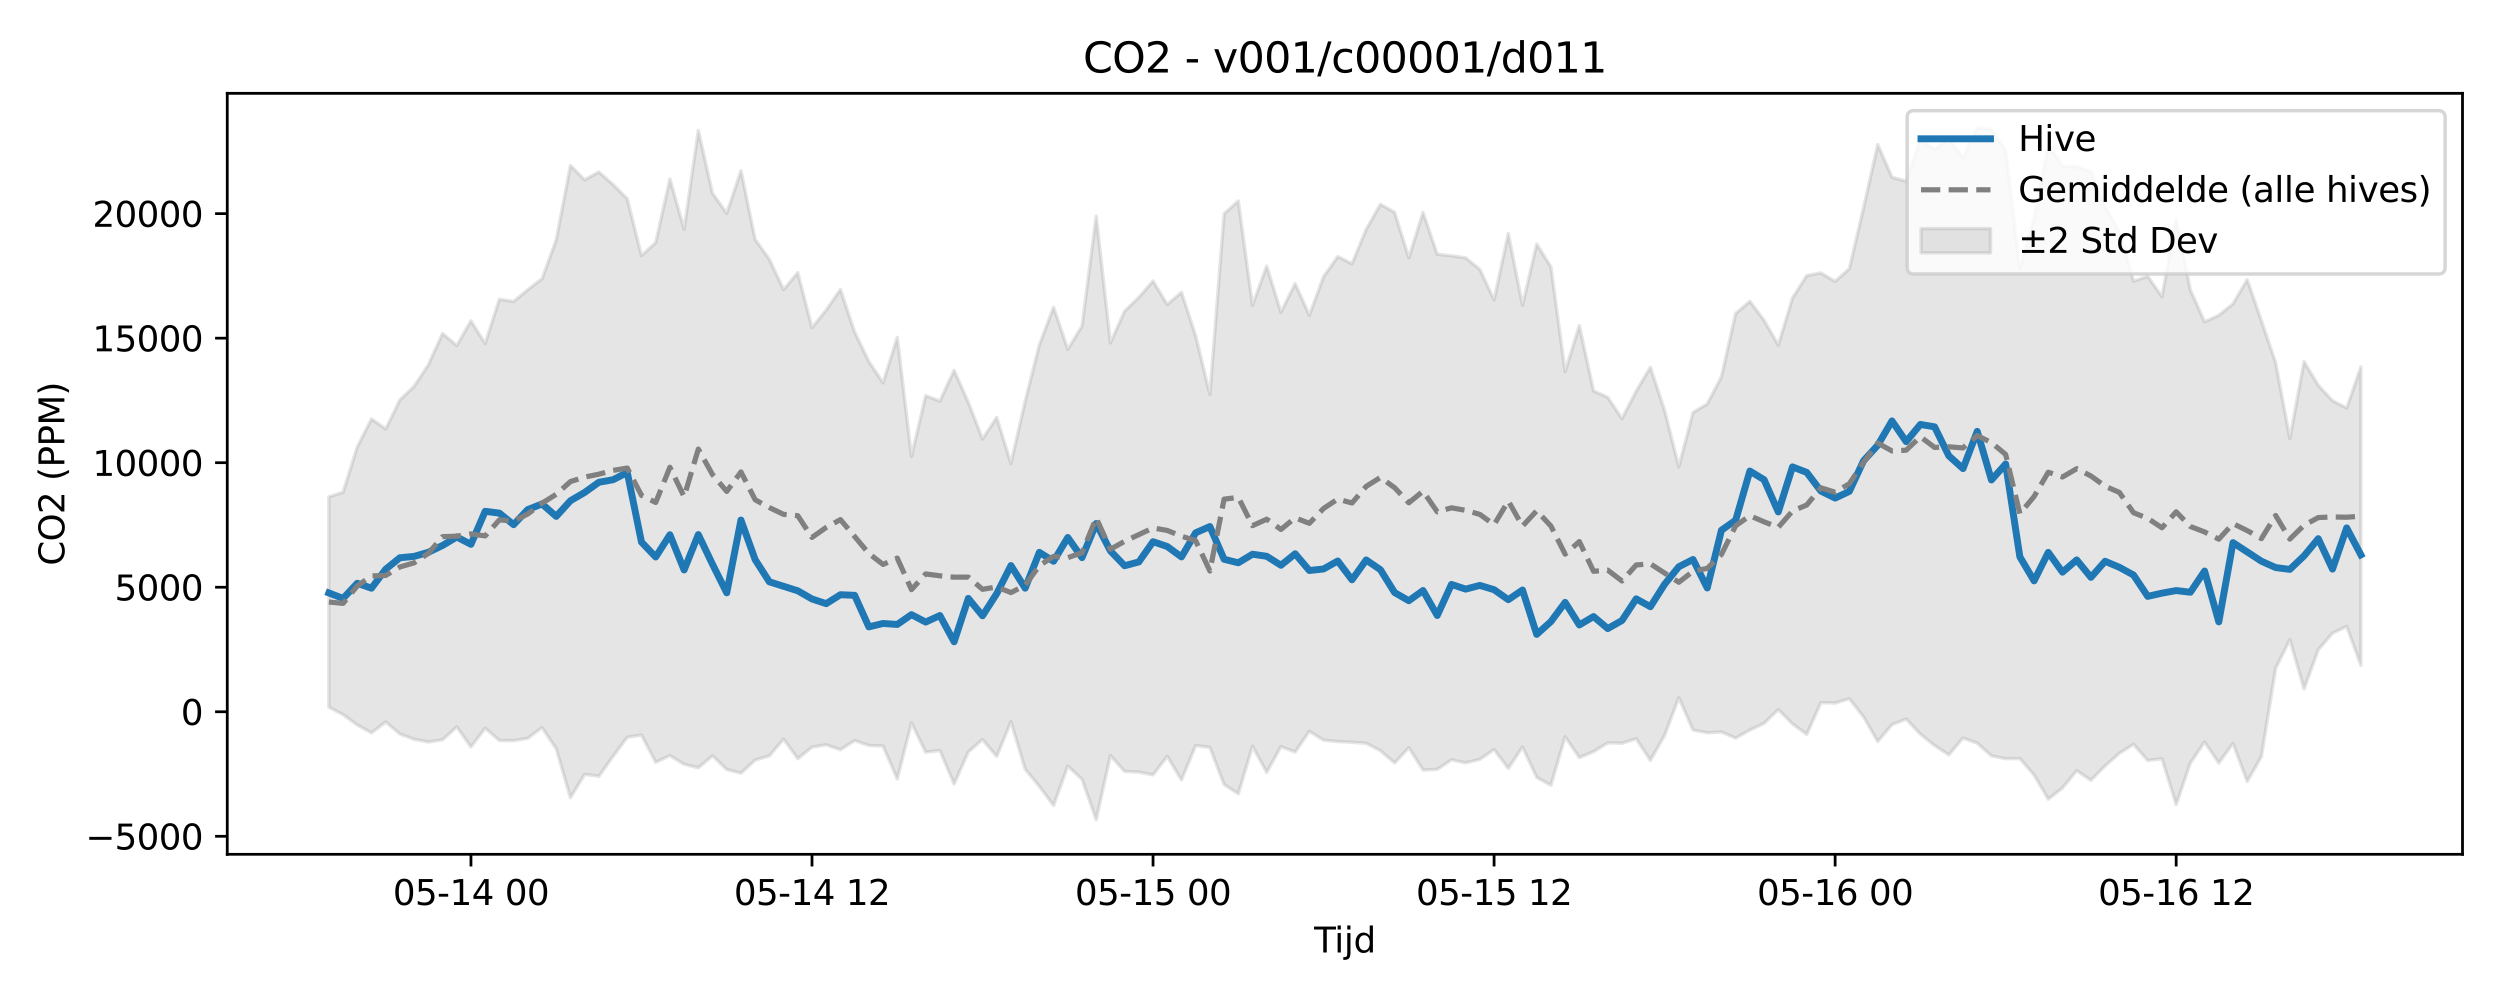 <?xml version="1.0" encoding="utf-8" standalone="no"?>
<!DOCTYPE svg PUBLIC "-//W3C//DTD SVG 1.1//EN"
  "http://www.w3.org/Graphics/SVG/1.1/DTD/svg11.dtd">
<svg xmlns:xlink="http://www.w3.org/1999/xlink" width="720pt" height="288pt" viewBox="0 0 720 288" xmlns="http://www.w3.org/2000/svg" version="1.1">
 <defs>
  <style type="text/css">*{stroke-linejoin: round; stroke-linecap: butt}</style>
 </defs>
 <g id="figure_1">
  <g id="patch_1">
   <path d="M 0 288 
L 720 288 
L 720 0 
L 0 0 
z
" style="fill: #ffffff"/>
  </g>
  <g id="axes_1">
   <g id="patch_2">
    <path d="M 65.45 246.04 
L 709.2 246.04 
L 709.2 26.88 
L 65.45 26.88 
z
" style="fill: #ffffff"/>
   </g>
   <g id="FillBetweenPolyCollection_1">
    <defs>
     <path id="me16884ae84" d="M 94.711 -144.908 
L 94.711 -84.341 
L 98.804 -82.2 
L 102.896 -79.205 
L 106.989 -76.936 
L 111.081 -80.07 
L 115.174 -76.602 
L 119.266 -75.081 
L 123.359 -74.31 
L 127.451 -74.932 
L 131.544 -78.669 
L 135.636 -72.883 
L 139.729 -78.271 
L 143.821 -74.74 
L 147.914 -74.696 
L 152.006 -75.38 
L 156.099 -78.455 
L 160.191 -72.366 
L 164.284 -58.282 
L 168.376 -64.98 
L 172.469 -64.428 
L 176.561 -70.179 
L 180.654 -75.676 
L 184.746 -76.299 
L 188.839 -68.459 
L 192.931 -70.396 
L 197.024 -67.886 
L 201.116 -66.885 
L 205.209 -70.323 
L 209.301 -66.376 
L 213.394 -65.325 
L 217.486 -69.101 
L 221.579 -70.3 
L 225.671 -75.153 
L 229.764 -69.49 
L 233.856 -72.833 
L 237.949 -73.496 
L 242.041 -72.071 
L 246.134 -74.712 
L 250.226 -73.316 
L 254.319 -73.139 
L 258.411 -63.67 
L 262.504 -79.808 
L 266.596 -71.37 
L 270.689 -71.847 
L 274.781 -62.222 
L 278.874 -71.43 
L 282.966 -75.004 
L 287.059 -70.126 
L 291.151 -80.148 
L 295.244 -66.465 
L 299.336 -61.518 
L 303.429 -56.016 
L 307.521 -67.358 
L 311.614 -63.566 
L 315.706 -51.922 
L 319.799 -70.375 
L 323.891 -65.839 
L 327.984 -65.643 
L 332.076 -64.826 
L 336.169 -70.174 
L 340.261 -63.376 
L 344.354 -73.263 
L 348.446 -72.746 
L 352.539 -62.05 
L 356.631 -59.396 
L 360.724 -73.09 
L 364.816 -65.553 
L 368.909 -72.99 
L 373.001 -71.408 
L 377.094 -77.386 
L 381.186 -74.839 
L 385.279 -74.431 
L 389.371 -74.228 
L 393.464 -73.925 
L 397.556 -71.822 
L 401.649 -68.265 
L 405.741 -72.653 
L 409.834 -66.238 
L 413.926 -66.418 
L 418.019 -69.169 
L 422.111 -68.306 
L 426.204 -69.302 
L 430.296 -72.132 
L 434.389 -66.703 
L 438.481 -72.861 
L 442.574 -64.097 
L 446.666 -61.862 
L 450.759 -75.792 
L 454.851 -69.828 
L 458.944 -71.517 
L 463.036 -74.045 
L 467.129 -73.94 
L 471.221 -75.235 
L 475.314 -69.012 
L 479.406 -76.202 
L 483.499 -87.072 
L 487.591 -77.752 
L 491.684 -76.963 
L 495.776 -77.187 
L 499.869 -75.434 
L 503.961 -77.743 
L 508.054 -79.683 
L 512.146 -83.624 
L 516.239 -79.524 
L 520.331 -76.484 
L 524.424 -85.646 
L 528.516 -85.521 
L 532.609 -86.777 
L 536.701 -81.529 
L 540.794 -74.449 
L 544.886 -79.289 
L 548.979 -80.915 
L 553.071 -76.555 
L 557.164 -73.286 
L 561.256 -70.595 
L 565.349 -75.454 
L 569.441 -73.965 
L 573.534 -70.311 
L 577.626 -69.505 
L 581.719 -69.524 
L 585.811 -64.808 
L 589.904 -57.842 
L 593.996 -61.063 
L 598.089 -66.044 
L 602.181 -63.276 
L 606.274 -67.404 
L 610.366 -71.04 
L 614.459 -73.646 
L 618.551 -68.979 
L 622.644 -69.474 
L 626.736 -56.308 
L 630.829 -68.233 
L 634.921 -74.312 
L 639.014 -68.246 
L 643.106 -73.902 
L 647.199 -62.924 
L 651.291 -70.121 
L 655.384 -95.517 
L 659.476 -103.771 
L 663.569 -89.599 
L 667.661 -100.86 
L 671.754 -105.647 
L 675.846 -107.594 
L 679.939 -96.389 
L 679.939 -182.314 
L 679.939 -182.314 
L 675.846 -170.478 
L 671.754 -172.599 
L 667.661 -177.018 
L 663.569 -183.851 
L 659.476 -161.713 
L 655.384 -183.57 
L 651.291 -195.626 
L 647.199 -207.461 
L 643.106 -200.502 
L 639.014 -197.186 
L 634.921 -195.291 
L 630.829 -204.503 
L 626.736 -224.881 
L 622.644 -202.535 
L 618.551 -208.434 
L 614.459 -207.035 
L 610.366 -221.353 
L 606.274 -228.522 
L 602.181 -238.578 
L 598.089 -239.986 
L 593.996 -240.192 
L 589.904 -246.159 
L 585.811 -225.201 
L 581.719 -210.596 
L 577.626 -244.747 
L 573.534 -250.734 
L 569.441 -251.158 
L 565.349 -242.551 
L 561.256 -248.047 
L 557.164 -244.994 
L 553.071 -247.901 
L 548.979 -235.784 
L 544.886 -236.961 
L 540.794 -246.359 
L 536.701 -228.104 
L 532.609 -210.613 
L 528.516 -206.952 
L 524.424 -209.394 
L 520.331 -208.617 
L 516.239 -202.129 
L 512.146 -188.618 
L 508.054 -195.745 
L 503.961 -201.209 
L 499.869 -197.718 
L 495.776 -179.487 
L 491.684 -171.655 
L 487.591 -169.2 
L 483.499 -153.536 
L 479.406 -169.801 
L 475.314 -182.22 
L 471.221 -175.342 
L 467.129 -167.423 
L 463.036 -173.556 
L 458.944 -175.422 
L 454.851 -194.235 
L 450.759 -181.004 
L 446.666 -211.136 
L 442.574 -217.717 
L 438.481 -200.076 
L 434.389 -220.736 
L 430.296 -201.631 
L 426.204 -210.402 
L 422.111 -213.745 
L 418.019 -214.321 
L 413.926 -214.778 
L 409.834 -226.817 
L 405.741 -213.743 
L 401.649 -226.844 
L 397.556 -229.158 
L 393.464 -221.926 
L 389.371 -212.033 
L 385.279 -214.105 
L 381.186 -208.302 
L 377.094 -197.178 
L 373.001 -206.328 
L 368.909 -198.048 
L 364.816 -211.383 
L 360.724 -200.125 
L 356.631 -230.116 
L 352.539 -226.444 
L 348.446 -174.367 
L 344.354 -191.289 
L 340.261 -203.805 
L 336.169 -200.29 
L 332.076 -207.072 
L 327.984 -202.358 
L 323.891 -198.39 
L 319.799 -189.245 
L 315.706 -225.744 
L 311.614 -194.085 
L 307.521 -187.406 
L 303.429 -199.525 
L 299.336 -188.665 
L 295.244 -172.435 
L 291.151 -154.523 
L 287.059 -167.793 
L 282.966 -161.553 
L 278.874 -172.149 
L 274.781 -181.331 
L 270.689 -172.491 
L 266.596 -174.036 
L 262.504 -156.578 
L 258.411 -190.845 
L 254.319 -177.748 
L 250.226 -183.89 
L 246.134 -192.369 
L 242.041 -204.636 
L 237.949 -198.715 
L 233.856 -193.614 
L 229.764 -209.475 
L 225.671 -204.58 
L 221.579 -213.331 
L 217.486 -219.032 
L 213.394 -238.853 
L 209.301 -226.566 
L 205.209 -232.303 
L 201.116 -250.433 
L 197.024 -222.001 
L 192.931 -236.45 
L 188.839 -218.122 
L 184.746 -214.371 
L 180.654 -230.733 
L 176.561 -234.868 
L 172.469 -238.453 
L 168.376 -236.205 
L 164.284 -240.324 
L 160.191 -218.889 
L 156.099 -207.709 
L 152.006 -204.557 
L 147.914 -201.164 
L 143.821 -201.804 
L 139.729 -189.048 
L 135.636 -195.589 
L 131.544 -188.488 
L 127.451 -191.953 
L 123.359 -182.917 
L 119.266 -176.728 
L 115.174 -172.826 
L 111.081 -164.465 
L 106.989 -167.34 
L 102.896 -159.29 
L 98.804 -146.241 
L 94.711 -144.908 
z
" style="stroke: #808080; stroke-opacity: 0.2"/>
    </defs>
    <g clip-path="url(#pf0bfc53352)">
     <use xlink:href="#me16884ae84" x="0" y="288" style="fill: #808080; fill-opacity: 0.2; stroke: #808080; stroke-opacity: 0.2"/>
    </g>
   </g>
   <g id="matplotlib.axis_1">
    <g id="xtick_1">
     <g id="line2d_1">
      <defs>
       <path id="m540c046b01" d="M 0 0 
L 0 3.5 
" style="stroke: #000000; stroke-width: 0.8"/>
      </defs>
      <g>
       <use xlink:href="#m540c046b01" x="135.636" y="246.04" style="stroke: #000000; stroke-width: 0.8"/>
      </g>
     </g>
     <g id="text_1">
      <!-- 05-14 00 -->
      <g transform="translate(113.156 260.638) scale(0.1 -0.1)">
       <defs>
        <path id="DejaVuSans-30" d="M 2034 4250 
Q 1547 4250 1301 3770 
Q 1056 3291 1056 2328 
Q 1056 1369 1301 889 
Q 1547 409 2034 409 
Q 2525 409 2770 889 
Q 3016 1369 3016 2328 
Q 3016 3291 2770 3770 
Q 2525 4250 2034 4250 
z
M 2034 4750 
Q 2819 4750 3233 4129 
Q 3647 3509 3647 2328 
Q 3647 1150 3233 529 
Q 2819 -91 2034 -91 
Q 1250 -91 836 529 
Q 422 1150 422 2328 
Q 422 3509 836 4129 
Q 1250 4750 2034 4750 
z
" transform="scale(0.016)"/>
        <path id="DejaVuSans-35" d="M 691 4666 
L 3169 4666 
L 3169 4134 
L 1269 4134 
L 1269 2991 
Q 1406 3038 1543 3061 
Q 1681 3084 1819 3084 
Q 2600 3084 3056 2656 
Q 3513 2228 3513 1497 
Q 3513 744 3044 326 
Q 2575 -91 1722 -91 
Q 1428 -91 1123 -41 
Q 819 9 494 109 
L 494 744 
Q 775 591 1075 516 
Q 1375 441 1709 441 
Q 2250 441 2565 725 
Q 2881 1009 2881 1497 
Q 2881 1984 2565 2268 
Q 2250 2553 1709 2553 
Q 1456 2553 1204 2497 
Q 953 2441 691 2322 
L 691 4666 
z
" transform="scale(0.016)"/>
        <path id="DejaVuSans-2d" d="M 313 2009 
L 1997 2009 
L 1997 1497 
L 313 1497 
L 313 2009 
z
" transform="scale(0.016)"/>
        <path id="DejaVuSans-31" d="M 794 531 
L 1825 531 
L 1825 4091 
L 703 3866 
L 703 4441 
L 1819 4666 
L 2450 4666 
L 2450 531 
L 3481 531 
L 3481 0 
L 794 0 
L 794 531 
z
" transform="scale(0.016)"/>
        <path id="DejaVuSans-34" d="M 2419 4116 
L 825 1625 
L 2419 1625 
L 2419 4116 
z
M 2253 4666 
L 3047 4666 
L 3047 1625 
L 3713 1625 
L 3713 1100 
L 3047 1100 
L 3047 0 
L 2419 0 
L 2419 1100 
L 313 1100 
L 313 1709 
L 2253 4666 
z
" transform="scale(0.016)"/>
        <path id="DejaVuSans-20" transform="scale(0.016)"/>
       </defs>
       <use xlink:href="#DejaVuSans-30"/>
       <use xlink:href="#DejaVuSans-35" transform="translate(63.623 0)"/>
       <use xlink:href="#DejaVuSans-2d" transform="translate(127.246 0)"/>
       <use xlink:href="#DejaVuSans-31" transform="translate(163.33 0)"/>
       <use xlink:href="#DejaVuSans-34" transform="translate(226.953 0)"/>
       <use xlink:href="#DejaVuSans-20" transform="translate(290.576 0)"/>
       <use xlink:href="#DejaVuSans-30" transform="translate(322.363 0)"/>
       <use xlink:href="#DejaVuSans-30" transform="translate(385.986 0)"/>
      </g>
     </g>
    </g>
    <g id="xtick_2">
     <g id="line2d_2">
      <g>
       <use xlink:href="#m540c046b01" x="233.856" y="246.04" style="stroke: #000000; stroke-width: 0.8"/>
      </g>
     </g>
     <g id="text_2">
      <!-- 05-14 12 -->
      <g transform="translate(211.376 260.638) scale(0.1 -0.1)">
       <defs>
        <path id="DejaVuSans-32" d="M 1228 531 
L 3431 531 
L 3431 0 
L 469 0 
L 469 531 
Q 828 903 1448 1529 
Q 2069 2156 2228 2338 
Q 2531 2678 2651 2914 
Q 2772 3150 2772 3378 
Q 2772 3750 2511 3984 
Q 2250 4219 1831 4219 
Q 1534 4219 1204 4116 
Q 875 4013 500 3803 
L 500 4441 
Q 881 4594 1212 4672 
Q 1544 4750 1819 4750 
Q 2544 4750 2975 4387 
Q 3406 4025 3406 3419 
Q 3406 3131 3298 2873 
Q 3191 2616 2906 2266 
Q 2828 2175 2409 1742 
Q 1991 1309 1228 531 
z
" transform="scale(0.016)"/>
       </defs>
       <use xlink:href="#DejaVuSans-30"/>
       <use xlink:href="#DejaVuSans-35" transform="translate(63.623 0)"/>
       <use xlink:href="#DejaVuSans-2d" transform="translate(127.246 0)"/>
       <use xlink:href="#DejaVuSans-31" transform="translate(163.33 0)"/>
       <use xlink:href="#DejaVuSans-34" transform="translate(226.953 0)"/>
       <use xlink:href="#DejaVuSans-20" transform="translate(290.576 0)"/>
       <use xlink:href="#DejaVuSans-31" transform="translate(322.363 0)"/>
       <use xlink:href="#DejaVuSans-32" transform="translate(385.986 0)"/>
      </g>
     </g>
    </g>
    <g id="xtick_3">
     <g id="line2d_3">
      <g>
       <use xlink:href="#m540c046b01" x="332.076" y="246.04" style="stroke: #000000; stroke-width: 0.8"/>
      </g>
     </g>
     <g id="text_3">
      <!-- 05-15 00 -->
      <g transform="translate(309.596 260.638) scale(0.1 -0.1)">
       <use xlink:href="#DejaVuSans-30"/>
       <use xlink:href="#DejaVuSans-35" transform="translate(63.623 0)"/>
       <use xlink:href="#DejaVuSans-2d" transform="translate(127.246 0)"/>
       <use xlink:href="#DejaVuSans-31" transform="translate(163.33 0)"/>
       <use xlink:href="#DejaVuSans-35" transform="translate(226.953 0)"/>
       <use xlink:href="#DejaVuSans-20" transform="translate(290.576 0)"/>
       <use xlink:href="#DejaVuSans-30" transform="translate(322.363 0)"/>
       <use xlink:href="#DejaVuSans-30" transform="translate(385.986 0)"/>
      </g>
     </g>
    </g>
    <g id="xtick_4">
     <g id="line2d_4">
      <g>
       <use xlink:href="#m540c046b01" x="430.296" y="246.04" style="stroke: #000000; stroke-width: 0.8"/>
      </g>
     </g>
     <g id="text_4">
      <!-- 05-15 12 -->
      <g transform="translate(407.816 260.638) scale(0.1 -0.1)">
       <use xlink:href="#DejaVuSans-30"/>
       <use xlink:href="#DejaVuSans-35" transform="translate(63.623 0)"/>
       <use xlink:href="#DejaVuSans-2d" transform="translate(127.246 0)"/>
       <use xlink:href="#DejaVuSans-31" transform="translate(163.33 0)"/>
       <use xlink:href="#DejaVuSans-35" transform="translate(226.953 0)"/>
       <use xlink:href="#DejaVuSans-20" transform="translate(290.576 0)"/>
       <use xlink:href="#DejaVuSans-31" transform="translate(322.363 0)"/>
       <use xlink:href="#DejaVuSans-32" transform="translate(385.986 0)"/>
      </g>
     </g>
    </g>
    <g id="xtick_5">
     <g id="line2d_5">
      <g>
       <use xlink:href="#m540c046b01" x="528.516" y="246.04" style="stroke: #000000; stroke-width: 0.8"/>
      </g>
     </g>
     <g id="text_5">
      <!-- 05-16 00 -->
      <g transform="translate(506.036 260.638) scale(0.1 -0.1)">
       <defs>
        <path id="DejaVuSans-36" d="M 2113 2584 
Q 1688 2584 1439 2293 
Q 1191 2003 1191 1497 
Q 1191 994 1439 701 
Q 1688 409 2113 409 
Q 2538 409 2786 701 
Q 3034 994 3034 1497 
Q 3034 2003 2786 2293 
Q 2538 2584 2113 2584 
z
M 3366 4563 
L 3366 3988 
Q 3128 4100 2886 4159 
Q 2644 4219 2406 4219 
Q 1781 4219 1451 3797 
Q 1122 3375 1075 2522 
Q 1259 2794 1537 2939 
Q 1816 3084 2150 3084 
Q 2853 3084 3261 2657 
Q 3669 2231 3669 1497 
Q 3669 778 3244 343 
Q 2819 -91 2113 -91 
Q 1303 -91 875 529 
Q 447 1150 447 2328 
Q 447 3434 972 4092 
Q 1497 4750 2381 4750 
Q 2619 4750 2861 4703 
Q 3103 4656 3366 4563 
z
" transform="scale(0.016)"/>
       </defs>
       <use xlink:href="#DejaVuSans-30"/>
       <use xlink:href="#DejaVuSans-35" transform="translate(63.623 0)"/>
       <use xlink:href="#DejaVuSans-2d" transform="translate(127.246 0)"/>
       <use xlink:href="#DejaVuSans-31" transform="translate(163.33 0)"/>
       <use xlink:href="#DejaVuSans-36" transform="translate(226.953 0)"/>
       <use xlink:href="#DejaVuSans-20" transform="translate(290.576 0)"/>
       <use xlink:href="#DejaVuSans-30" transform="translate(322.363 0)"/>
       <use xlink:href="#DejaVuSans-30" transform="translate(385.986 0)"/>
      </g>
     </g>
    </g>
    <g id="xtick_6">
     <g id="line2d_6">
      <g>
       <use xlink:href="#m540c046b01" x="626.736" y="246.04" style="stroke: #000000; stroke-width: 0.8"/>
      </g>
     </g>
     <g id="text_6">
      <!-- 05-16 12 -->
      <g transform="translate(604.256 260.638) scale(0.1 -0.1)">
       <use xlink:href="#DejaVuSans-30"/>
       <use xlink:href="#DejaVuSans-35" transform="translate(63.623 0)"/>
       <use xlink:href="#DejaVuSans-2d" transform="translate(127.246 0)"/>
       <use xlink:href="#DejaVuSans-31" transform="translate(163.33 0)"/>
       <use xlink:href="#DejaVuSans-36" transform="translate(226.953 0)"/>
       <use xlink:href="#DejaVuSans-20" transform="translate(290.576 0)"/>
       <use xlink:href="#DejaVuSans-31" transform="translate(322.363 0)"/>
       <use xlink:href="#DejaVuSans-32" transform="translate(385.986 0)"/>
      </g>
     </g>
    </g>
    <g id="text_7">
     <!-- Tijd -->
     <g transform="translate(378.475 274.317) scale(0.1 -0.1)">
      <defs>
       <path id="DejaVuSans-54" d="M -19 4666 
L 3928 4666 
L 3928 4134 
L 2272 4134 
L 2272 0 
L 1638 0 
L 1638 4134 
L -19 4134 
L -19 4666 
z
" transform="scale(0.016)"/>
       <path id="DejaVuSans-69" d="M 603 3500 
L 1178 3500 
L 1178 0 
L 603 0 
L 603 3500 
z
M 603 4863 
L 1178 4863 
L 1178 4134 
L 603 4134 
L 603 4863 
z
" transform="scale(0.016)"/>
       <path id="DejaVuSans-6a" d="M 603 3500 
L 1178 3500 
L 1178 -63 
Q 1178 -731 923 -1031 
Q 669 -1331 103 -1331 
L -116 -1331 
L -116 -844 
L 38 -844 
Q 366 -844 484 -692 
Q 603 -541 603 -63 
L 603 3500 
z
M 603 4863 
L 1178 4863 
L 1178 4134 
L 603 4134 
L 603 4863 
z
" transform="scale(0.016)"/>
       <path id="DejaVuSans-64" d="M 2906 2969 
L 2906 4863 
L 3481 4863 
L 3481 0 
L 2906 0 
L 2906 525 
Q 2725 213 2448 61 
Q 2172 -91 1784 -91 
Q 1150 -91 751 415 
Q 353 922 353 1747 
Q 353 2572 751 3078 
Q 1150 3584 1784 3584 
Q 2172 3584 2448 3432 
Q 2725 3281 2906 2969 
z
M 947 1747 
Q 947 1113 1208 752 
Q 1469 391 1925 391 
Q 2381 391 2643 752 
Q 2906 1113 2906 1747 
Q 2906 2381 2643 2742 
Q 2381 3103 1925 3103 
Q 1469 3103 1208 2742 
Q 947 2381 947 1747 
z
" transform="scale(0.016)"/>
      </defs>
      <use xlink:href="#DejaVuSans-54"/>
      <use xlink:href="#DejaVuSans-69" transform="translate(57.959 0)"/>
      <use xlink:href="#DejaVuSans-6a" transform="translate(85.742 0)"/>
      <use xlink:href="#DejaVuSans-64" transform="translate(113.525 0)"/>
     </g>
    </g>
   </g>
   <g id="matplotlib.axis_2">
    <g id="ytick_1">
     <g id="line2d_7">
      <defs>
       <path id="mec19309b54" d="M 0 0 
L -3.5 0 
" style="stroke: #000000; stroke-width: 0.8"/>
      </defs>
      <g>
       <use xlink:href="#mec19309b54" x="65.45" y="240.855" style="stroke: #000000; stroke-width: 0.8"/>
      </g>
     </g>
     <g id="text_8">
      <!-- −5000 -->
      <g transform="translate(24.62 244.654) scale(0.1 -0.1)">
       <defs>
        <path id="DejaVuSans-2212" d="M 678 2272 
L 4684 2272 
L 4684 1741 
L 678 1741 
L 678 2272 
z
" transform="scale(0.016)"/>
       </defs>
       <use xlink:href="#DejaVuSans-2212"/>
       <use xlink:href="#DejaVuSans-35" transform="translate(83.789 0)"/>
       <use xlink:href="#DejaVuSans-30" transform="translate(147.412 0)"/>
       <use xlink:href="#DejaVuSans-30" transform="translate(211.035 0)"/>
       <use xlink:href="#DejaVuSans-30" transform="translate(274.658 0)"/>
      </g>
     </g>
    </g>
    <g id="ytick_2">
     <g id="line2d_8">
      <g>
       <use xlink:href="#mec19309b54" x="65.45" y="204.989" style="stroke: #000000; stroke-width: 0.8"/>
      </g>
     </g>
     <g id="text_9">
      <!-- 0 -->
      <g transform="translate(52.087 208.788) scale(0.1 -0.1)">
       <use xlink:href="#DejaVuSans-30"/>
      </g>
     </g>
    </g>
    <g id="ytick_3">
     <g id="line2d_9">
      <g>
       <use xlink:href="#mec19309b54" x="65.45" y="169.124" style="stroke: #000000; stroke-width: 0.8"/>
      </g>
     </g>
     <g id="text_10">
      <!-- 5000 -->
      <g transform="translate(33 172.923) scale(0.1 -0.1)">
       <use xlink:href="#DejaVuSans-35"/>
       <use xlink:href="#DejaVuSans-30" transform="translate(63.623 0)"/>
       <use xlink:href="#DejaVuSans-30" transform="translate(127.246 0)"/>
       <use xlink:href="#DejaVuSans-30" transform="translate(190.869 0)"/>
      </g>
     </g>
    </g>
    <g id="ytick_4">
     <g id="line2d_10">
      <g>
       <use xlink:href="#mec19309b54" x="65.45" y="133.259" style="stroke: #000000; stroke-width: 0.8"/>
      </g>
     </g>
     <g id="text_11">
      <!-- 10000 -->
      <g transform="translate(26.637 137.058) scale(0.1 -0.1)">
       <use xlink:href="#DejaVuSans-31"/>
       <use xlink:href="#DejaVuSans-30" transform="translate(63.623 0)"/>
       <use xlink:href="#DejaVuSans-30" transform="translate(127.246 0)"/>
       <use xlink:href="#DejaVuSans-30" transform="translate(190.869 0)"/>
       <use xlink:href="#DejaVuSans-30" transform="translate(254.492 0)"/>
      </g>
     </g>
    </g>
    <g id="ytick_5">
     <g id="line2d_11">
      <g>
       <use xlink:href="#mec19309b54" x="65.45" y="97.393" style="stroke: #000000; stroke-width: 0.8"/>
      </g>
     </g>
     <g id="text_12">
      <!-- 15000 -->
      <g transform="translate(26.637 101.192) scale(0.1 -0.1)">
       <use xlink:href="#DejaVuSans-31"/>
       <use xlink:href="#DejaVuSans-35" transform="translate(63.623 0)"/>
       <use xlink:href="#DejaVuSans-30" transform="translate(127.246 0)"/>
       <use xlink:href="#DejaVuSans-30" transform="translate(190.869 0)"/>
       <use xlink:href="#DejaVuSans-30" transform="translate(254.492 0)"/>
      </g>
     </g>
    </g>
    <g id="ytick_6">
     <g id="line2d_12">
      <g>
       <use xlink:href="#mec19309b54" x="65.45" y="61.528" style="stroke: #000000; stroke-width: 0.8"/>
      </g>
     </g>
     <g id="text_13">
      <!-- 20000 -->
      <g transform="translate(26.637 65.327) scale(0.1 -0.1)">
       <use xlink:href="#DejaVuSans-32"/>
       <use xlink:href="#DejaVuSans-30" transform="translate(63.623 0)"/>
       <use xlink:href="#DejaVuSans-30" transform="translate(127.246 0)"/>
       <use xlink:href="#DejaVuSans-30" transform="translate(190.869 0)"/>
       <use xlink:href="#DejaVuSans-30" transform="translate(254.492 0)"/>
      </g>
     </g>
    </g>
    <g id="text_14">
     <!-- CO2 (PPM) -->
     <g transform="translate(18.541 162.903) rotate(-90) scale(0.1 -0.1)">
      <defs>
       <path id="DejaVuSans-43" d="M 4122 4306 
L 4122 3641 
Q 3803 3938 3442 4084 
Q 3081 4231 2675 4231 
Q 1875 4231 1450 3742 
Q 1025 3253 1025 2328 
Q 1025 1406 1450 917 
Q 1875 428 2675 428 
Q 3081 428 3442 575 
Q 3803 722 4122 1019 
L 4122 359 
Q 3791 134 3420 21 
Q 3050 -91 2638 -91 
Q 1578 -91 968 557 
Q 359 1206 359 2328 
Q 359 3453 968 4101 
Q 1578 4750 2638 4750 
Q 3056 4750 3426 4639 
Q 3797 4528 4122 4306 
z
" transform="scale(0.016)"/>
       <path id="DejaVuSans-4f" d="M 2522 4238 
Q 1834 4238 1429 3725 
Q 1025 3213 1025 2328 
Q 1025 1447 1429 934 
Q 1834 422 2522 422 
Q 3209 422 3611 934 
Q 4013 1447 4013 2328 
Q 4013 3213 3611 3725 
Q 3209 4238 2522 4238 
z
M 2522 4750 
Q 3503 4750 4090 4092 
Q 4678 3434 4678 2328 
Q 4678 1225 4090 567 
Q 3503 -91 2522 -91 
Q 1538 -91 948 565 
Q 359 1222 359 2328 
Q 359 3434 948 4092 
Q 1538 4750 2522 4750 
z
" transform="scale(0.016)"/>
       <path id="DejaVuSans-28" d="M 1984 4856 
Q 1566 4138 1362 3434 
Q 1159 2731 1159 2009 
Q 1159 1288 1364 580 
Q 1569 -128 1984 -844 
L 1484 -844 
Q 1016 -109 783 600 
Q 550 1309 550 2009 
Q 550 2706 781 3412 
Q 1013 4119 1484 4856 
L 1984 4856 
z
" transform="scale(0.016)"/>
       <path id="DejaVuSans-50" d="M 1259 4147 
L 1259 2394 
L 2053 2394 
Q 2494 2394 2734 2622 
Q 2975 2850 2975 3272 
Q 2975 3691 2734 3919 
Q 2494 4147 2053 4147 
L 1259 4147 
z
M 628 4666 
L 2053 4666 
Q 2838 4666 3239 4311 
Q 3641 3956 3641 3272 
Q 3641 2581 3239 2228 
Q 2838 1875 2053 1875 
L 1259 1875 
L 1259 0 
L 628 0 
L 628 4666 
z
" transform="scale(0.016)"/>
       <path id="DejaVuSans-4d" d="M 628 4666 
L 1569 4666 
L 2759 1491 
L 3956 4666 
L 4897 4666 
L 4897 0 
L 4281 0 
L 4281 4097 
L 3078 897 
L 2444 897 
L 1241 4097 
L 1241 0 
L 628 0 
L 628 4666 
z
" transform="scale(0.016)"/>
       <path id="DejaVuSans-29" d="M 513 4856 
L 1013 4856 
Q 1481 4119 1714 3412 
Q 1947 2706 1947 2009 
Q 1947 1309 1714 600 
Q 1481 -109 1013 -844 
L 513 -844 
Q 928 -128 1133 580 
Q 1338 1288 1338 2009 
Q 1338 2731 1133 3434 
Q 928 4138 513 4856 
z
" transform="scale(0.016)"/>
      </defs>
      <use xlink:href="#DejaVuSans-43"/>
      <use xlink:href="#DejaVuSans-4f" transform="translate(69.824 0)"/>
      <use xlink:href="#DejaVuSans-32" transform="translate(148.535 0)"/>
      <use xlink:href="#DejaVuSans-20" transform="translate(212.158 0)"/>
      <use xlink:href="#DejaVuSans-28" transform="translate(243.945 0)"/>
      <use xlink:href="#DejaVuSans-50" transform="translate(282.959 0)"/>
      <use xlink:href="#DejaVuSans-50" transform="translate(343.262 0)"/>
      <use xlink:href="#DejaVuSans-4d" transform="translate(403.564 0)"/>
      <use xlink:href="#DejaVuSans-29" transform="translate(489.844 0)"/>
     </g>
    </g>
   </g>
   <g id="line2d_13">
    <path d="M 94.711 170.763 
L 98.804 172.345 
L 102.896 167.988 
L 106.989 169.401 
L 111.081 163.933 
L 115.174 160.633 
L 119.266 160.244 
L 123.359 159.06 
L 127.451 157.099 
L 131.544 154.656 
L 135.636 156.765 
L 139.729 147.258 
L 143.821 147.782 
L 147.914 151.105 
L 152.006 146.749 
L 156.099 145.142 
L 160.191 148.721 
L 164.284 144.209 
L 168.376 141.818 
L 172.469 138.892 
L 176.561 138.163 
L 180.654 136.066 
L 184.746 156.119 
L 188.839 160.416 
L 192.931 154.017 
L 197.024 164.143 
L 201.116 153.962 
L 205.209 162.527 
L 209.301 170.727 
L 213.394 149.778 
L 217.486 161.183 
L 221.579 167.56 
L 229.764 170.15 
L 233.856 172.505 
L 237.949 173.855 
L 242.041 171.281 
L 246.134 171.45 
L 250.226 180.541 
L 254.319 179.557 
L 258.411 179.844 
L 262.504 177.017 
L 266.596 179.157 
L 270.689 177.269 
L 274.781 184.826 
L 278.874 172.345 
L 282.966 177.349 
L 287.059 170.96 
L 291.151 162.886 
L 295.244 169.396 
L 299.336 159.079 
L 303.429 161.638 
L 307.521 154.797 
L 311.614 160.597 
L 315.706 150.773 
L 319.799 158.668 
L 323.891 162.929 
L 327.984 161.831 
L 332.076 156.011 
L 336.169 157.394 
L 340.261 160.394 
L 344.354 153.446 
L 348.446 151.648 
L 352.539 161.073 
L 356.631 162.082 
L 360.724 159.615 
L 364.816 160.215 
L 368.909 162.8 
L 373.001 159.49 
L 377.094 164.306 
L 381.186 163.861 
L 385.279 161.568 
L 389.371 166.979 
L 393.464 161.269 
L 397.556 164.076 
L 401.649 170.654 
L 405.741 173.008 
L 409.834 170.068 
L 413.926 177.258 
L 418.019 168.313 
L 422.111 169.664 
L 426.204 168.6 
L 430.296 169.834 
L 434.389 172.707 
L 438.481 169.927 
L 442.574 182.7 
L 446.666 179.011 
L 450.759 173.492 
L 454.851 179.984 
L 458.944 177.569 
L 463.036 181.024 
L 467.129 178.707 
L 471.221 172.47 
L 475.314 174.73 
L 479.406 168.263 
L 483.499 163.22 
L 487.591 161.133 
L 491.684 169.329 
L 495.776 152.698 
L 499.869 149.826 
L 503.961 135.666 
L 508.054 138.158 
L 512.146 147.437 
L 516.239 134.466 
L 520.331 136.046 
L 524.424 141.433 
L 528.516 143.442 
L 532.609 141.524 
L 536.701 132.706 
L 540.794 128.23 
L 544.886 121.229 
L 548.979 127.193 
L 553.071 122.238 
L 557.164 122.929 
L 561.256 131.272 
L 565.349 134.954 
L 569.441 124.242 
L 573.534 138.227 
L 577.626 133.642 
L 581.719 160.361 
L 585.811 167.288 
L 589.904 159.091 
L 593.996 164.782 
L 598.089 161.255 
L 602.181 166.269 
L 606.274 161.652 
L 610.366 163.376 
L 614.459 165.614 
L 618.551 171.754 
L 622.644 170.829 
L 626.736 170.081 
L 630.829 170.563 
L 634.921 164.459 
L 639.014 179.098 
L 643.106 156.279 
L 651.291 161.628 
L 655.384 163.464 
L 659.476 163.984 
L 663.569 160.089 
L 667.661 155.14 
L 671.754 163.902 
L 675.846 152.038 
L 679.939 159.802 
L 679.939 159.802 
" clip-path="url(#pf0bfc53352)" style="fill: none; stroke: #1f77b4; stroke-width: 2; stroke-linecap: square"/>
   </g>
   <g id="line2d_14">
    <path d="M 94.711 173.375 
L 98.804 173.779 
L 102.896 168.752 
L 106.989 165.862 
L 111.081 165.732 
L 115.174 163.286 
L 119.266 162.095 
L 123.359 159.387 
L 127.451 154.557 
L 131.544 154.421 
L 135.636 153.764 
L 139.729 154.341 
L 143.821 149.728 
L 147.914 150.07 
L 152.006 148.031 
L 156.099 144.918 
L 160.191 142.372 
L 164.284 138.697 
L 168.376 137.408 
L 172.469 136.56 
L 176.561 135.476 
L 180.654 134.796 
L 184.746 142.665 
L 188.839 144.71 
L 192.931 134.577 
L 197.024 143.056 
L 201.116 129.341 
L 205.209 136.687 
L 209.301 141.529 
L 213.394 135.911 
L 217.486 143.934 
L 221.579 146.184 
L 225.671 148.134 
L 229.764 148.518 
L 233.856 154.777 
L 237.949 151.894 
L 242.041 149.646 
L 250.226 159.397 
L 254.319 162.557 
L 258.411 160.742 
L 262.504 169.807 
L 266.596 165.297 
L 270.689 165.831 
L 274.781 166.223 
L 278.874 166.211 
L 282.966 169.722 
L 287.059 169.04 
L 291.151 170.665 
L 295.244 168.55 
L 299.336 162.908 
L 303.429 160.23 
L 307.521 160.618 
L 311.614 159.174 
L 315.706 149.167 
L 319.799 158.19 
L 323.891 155.886 
L 332.076 152.051 
L 336.169 152.768 
L 340.261 154.41 
L 344.354 155.724 
L 348.446 164.443 
L 352.539 143.753 
L 356.631 143.244 
L 360.724 151.393 
L 364.816 149.532 
L 368.909 152.481 
L 373.001 149.132 
L 377.094 150.718 
L 381.186 146.43 
L 385.279 143.732 
L 389.371 144.87 
L 393.464 140.074 
L 397.556 137.51 
L 401.649 140.446 
L 405.741 144.802 
L 409.834 141.472 
L 413.926 147.402 
L 418.019 146.255 
L 422.111 146.974 
L 426.204 148.148 
L 430.296 151.118 
L 434.389 144.281 
L 438.481 151.532 
L 442.574 147.093 
L 446.666 151.501 
L 450.759 159.602 
L 454.851 155.969 
L 458.944 164.531 
L 463.036 164.2 
L 467.129 167.318 
L 471.221 162.712 
L 475.314 162.384 
L 483.499 167.696 
L 487.591 164.524 
L 491.684 163.691 
L 495.776 159.663 
L 499.869 151.424 
L 503.961 148.524 
L 508.054 150.286 
L 512.146 151.879 
L 516.239 147.174 
L 520.331 145.45 
L 524.424 140.48 
L 528.516 141.764 
L 532.609 139.305 
L 536.701 133.184 
L 540.794 127.596 
L 544.886 129.875 
L 548.979 129.65 
L 553.071 125.772 
L 557.164 128.86 
L 561.256 128.679 
L 565.349 128.998 
L 569.441 125.439 
L 573.534 127.477 
L 577.626 130.874 
L 581.719 147.94 
L 585.811 142.995 
L 589.904 135.999 
L 593.996 137.372 
L 598.089 134.985 
L 602.181 137.073 
L 606.274 140.037 
L 610.366 141.803 
L 614.459 147.66 
L 618.551 149.294 
L 622.644 151.995 
L 626.736 147.406 
L 630.829 151.632 
L 634.921 153.199 
L 639.014 155.284 
L 643.106 150.798 
L 647.199 152.808 
L 651.291 155.126 
L 655.384 148.456 
L 659.476 155.258 
L 663.569 151.275 
L 667.661 149.061 
L 671.754 148.877 
L 675.846 148.964 
L 679.939 148.649 
L 679.939 148.649 
" clip-path="url(#pf0bfc53352)" style="fill: none; stroke-dasharray: 5.55,2.4; stroke-dashoffset: 0; stroke: #808080; stroke-width: 1.5"/>
   </g>
   <g id="patch_3">
    <path d="M 65.45 246.04 
L 65.45 26.88 
" style="fill: none; stroke: #000000; stroke-width: 0.8; stroke-linejoin: miter; stroke-linecap: square"/>
   </g>
   <g id="patch_4">
    <path d="M 709.2 246.04 
L 709.2 26.88 
" style="fill: none; stroke: #000000; stroke-width: 0.8; stroke-linejoin: miter; stroke-linecap: square"/>
   </g>
   <g id="patch_5">
    <path d="M 65.45 246.04 
L 709.2 246.04 
" style="fill: none; stroke: #000000; stroke-width: 0.8; stroke-linejoin: miter; stroke-linecap: square"/>
   </g>
   <g id="patch_6">
    <path d="M 65.45 26.88 
L 709.2 26.88 
" style="fill: none; stroke: #000000; stroke-width: 0.8; stroke-linejoin: miter; stroke-linecap: square"/>
   </g>
   <g id="text_15">
    <!-- CO2 - v001/c00001/d011 -->
    <g transform="translate(311.922 20.88) scale(0.12 -0.12)">
     <defs>
      <path id="DejaVuSans-76" d="M 191 3500 
L 800 3500 
L 1894 563 
L 2988 3500 
L 3597 3500 
L 2284 0 
L 1503 0 
L 191 3500 
z
" transform="scale(0.016)"/>
      <path id="DejaVuSans-2f" d="M 1625 4666 
L 2156 4666 
L 531 -594 
L 0 -594 
L 1625 4666 
z
" transform="scale(0.016)"/>
      <path id="DejaVuSans-63" d="M 3122 3366 
L 3122 2828 
Q 2878 2963 2633 3030 
Q 2388 3097 2138 3097 
Q 1578 3097 1268 2742 
Q 959 2388 959 1747 
Q 959 1106 1268 751 
Q 1578 397 2138 397 
Q 2388 397 2633 464 
Q 2878 531 3122 666 
L 3122 134 
Q 2881 22 2623 -34 
Q 2366 -91 2075 -91 
Q 1284 -91 818 406 
Q 353 903 353 1747 
Q 353 2603 823 3093 
Q 1294 3584 2113 3584 
Q 2378 3584 2631 3529 
Q 2884 3475 3122 3366 
z
" transform="scale(0.016)"/>
     </defs>
     <use xlink:href="#DejaVuSans-43"/>
     <use xlink:href="#DejaVuSans-4f" transform="translate(69.824 0)"/>
     <use xlink:href="#DejaVuSans-32" transform="translate(148.535 0)"/>
     <use xlink:href="#DejaVuSans-20" transform="translate(212.158 0)"/>
     <use xlink:href="#DejaVuSans-2d" transform="translate(243.945 0)"/>
     <use xlink:href="#DejaVuSans-20" transform="translate(280.029 0)"/>
     <use xlink:href="#DejaVuSans-76" transform="translate(311.816 0)"/>
     <use xlink:href="#DejaVuSans-30" transform="translate(370.996 0)"/>
     <use xlink:href="#DejaVuSans-30" transform="translate(434.619 0)"/>
     <use xlink:href="#DejaVuSans-31" transform="translate(498.242 0)"/>
     <use xlink:href="#DejaVuSans-2f" transform="translate(561.865 0)"/>
     <use xlink:href="#DejaVuSans-63" transform="translate(595.557 0)"/>
     <use xlink:href="#DejaVuSans-30" transform="translate(650.537 0)"/>
     <use xlink:href="#DejaVuSans-30" transform="translate(714.16 0)"/>
     <use xlink:href="#DejaVuSans-30" transform="translate(777.783 0)"/>
     <use xlink:href="#DejaVuSans-30" transform="translate(841.406 0)"/>
     <use xlink:href="#DejaVuSans-31" transform="translate(905.029 0)"/>
     <use xlink:href="#DejaVuSans-2f" transform="translate(968.652 0)"/>
     <use xlink:href="#DejaVuSans-64" transform="translate(1002.344 0)"/>
     <use xlink:href="#DejaVuSans-30" transform="translate(1065.82 0)"/>
     <use xlink:href="#DejaVuSans-31" transform="translate(1129.443 0)"/>
     <use xlink:href="#DejaVuSans-31" transform="translate(1193.066 0)"/>
    </g>
   </g>
   <g id="legend_1">
    <g id="patch_7">
     <path d="M 551.256 78.914 
L 702.2 78.914 
Q 704.2 78.914 704.2 76.914 
L 704.2 33.88 
Q 704.2 31.88 702.2 31.88 
L 551.256 31.88 
Q 549.256 31.88 549.256 33.88 
L 549.256 76.914 
Q 549.256 78.914 551.256 78.914 
z
" style="fill: #ffffff; opacity: 0.8; stroke: #cccccc; stroke-linejoin: miter"/>
    </g>
    <g id="line2d_15">
     <path d="M 553.256 39.978 
L 563.256 39.978 
L 573.256 39.978 
" style="fill: none; stroke: #1f77b4; stroke-width: 2; stroke-linecap: square"/>
    </g>
    <g id="text_16">
     <!-- Hive -->
     <g transform="translate(581.256 43.478) scale(0.1 -0.1)">
      <defs>
       <path id="DejaVuSans-48" d="M 628 4666 
L 1259 4666 
L 1259 2753 
L 3553 2753 
L 3553 4666 
L 4184 4666 
L 4184 0 
L 3553 0 
L 3553 2222 
L 1259 2222 
L 1259 0 
L 628 0 
L 628 4666 
z
" transform="scale(0.016)"/>
       <path id="DejaVuSans-65" d="M 3597 1894 
L 3597 1613 
L 953 1613 
Q 991 1019 1311 708 
Q 1631 397 2203 397 
Q 2534 397 2845 478 
Q 3156 559 3463 722 
L 3463 178 
Q 3153 47 2828 -22 
Q 2503 -91 2169 -91 
Q 1331 -91 842 396 
Q 353 884 353 1716 
Q 353 2575 817 3079 
Q 1281 3584 2069 3584 
Q 2775 3584 3186 3129 
Q 3597 2675 3597 1894 
z
M 3022 2063 
Q 3016 2534 2758 2815 
Q 2500 3097 2075 3097 
Q 1594 3097 1305 2825 
Q 1016 2553 972 2059 
L 3022 2063 
z
" transform="scale(0.016)"/>
      </defs>
      <use xlink:href="#DejaVuSans-48"/>
      <use xlink:href="#DejaVuSans-69" transform="translate(75.195 0)"/>
      <use xlink:href="#DejaVuSans-76" transform="translate(102.979 0)"/>
      <use xlink:href="#DejaVuSans-65" transform="translate(162.158 0)"/>
     </g>
    </g>
    <g id="line2d_16">
     <path d="M 553.256 54.657 
L 563.256 54.657 
L 573.256 54.657 
" style="fill: none; stroke-dasharray: 5.55,2.4; stroke-dashoffset: 0; stroke: #808080; stroke-width: 1.5"/>
    </g>
    <g id="text_17">
     <!-- Gemiddelde (alle hives) -->
     <g transform="translate(581.256 58.157) scale(0.1 -0.1)">
      <defs>
       <path id="DejaVuSans-47" d="M 3809 666 
L 3809 1919 
L 2778 1919 
L 2778 2438 
L 4434 2438 
L 4434 434 
Q 4069 175 3628 42 
Q 3188 -91 2688 -91 
Q 1594 -91 976 548 
Q 359 1188 359 2328 
Q 359 3472 976 4111 
Q 1594 4750 2688 4750 
Q 3144 4750 3555 4637 
Q 3966 4525 4313 4306 
L 4313 3634 
Q 3963 3931 3569 4081 
Q 3175 4231 2741 4231 
Q 1884 4231 1454 3753 
Q 1025 3275 1025 2328 
Q 1025 1384 1454 906 
Q 1884 428 2741 428 
Q 3075 428 3337 486 
Q 3600 544 3809 666 
z
" transform="scale(0.016)"/>
       <path id="DejaVuSans-6d" d="M 3328 2828 
Q 3544 3216 3844 3400 
Q 4144 3584 4550 3584 
Q 5097 3584 5394 3201 
Q 5691 2819 5691 2113 
L 5691 0 
L 5113 0 
L 5113 2094 
Q 5113 2597 4934 2840 
Q 4756 3084 4391 3084 
Q 3944 3084 3684 2787 
Q 3425 2491 3425 1978 
L 3425 0 
L 2847 0 
L 2847 2094 
Q 2847 2600 2669 2842 
Q 2491 3084 2119 3084 
Q 1678 3084 1418 2786 
Q 1159 2488 1159 1978 
L 1159 0 
L 581 0 
L 581 3500 
L 1159 3500 
L 1159 2956 
Q 1356 3278 1631 3431 
Q 1906 3584 2284 3584 
Q 2666 3584 2933 3390 
Q 3200 3197 3328 2828 
z
" transform="scale(0.016)"/>
       <path id="DejaVuSans-6c" d="M 603 4863 
L 1178 4863 
L 1178 0 
L 603 0 
L 603 4863 
z
" transform="scale(0.016)"/>
       <path id="DejaVuSans-61" d="M 2194 1759 
Q 1497 1759 1228 1600 
Q 959 1441 959 1056 
Q 959 750 1161 570 
Q 1363 391 1709 391 
Q 2188 391 2477 730 
Q 2766 1069 2766 1631 
L 2766 1759 
L 2194 1759 
z
M 3341 1997 
L 3341 0 
L 2766 0 
L 2766 531 
Q 2569 213 2275 61 
Q 1981 -91 1556 -91 
Q 1019 -91 701 211 
Q 384 513 384 1019 
Q 384 1609 779 1909 
Q 1175 2209 1959 2209 
L 2766 2209 
L 2766 2266 
Q 2766 2663 2505 2880 
Q 2244 3097 1772 3097 
Q 1472 3097 1187 3025 
Q 903 2953 641 2809 
L 641 3341 
Q 956 3463 1253 3523 
Q 1550 3584 1831 3584 
Q 2591 3584 2966 3190 
Q 3341 2797 3341 1997 
z
" transform="scale(0.016)"/>
       <path id="DejaVuSans-68" d="M 3513 2113 
L 3513 0 
L 2938 0 
L 2938 2094 
Q 2938 2591 2744 2837 
Q 2550 3084 2163 3084 
Q 1697 3084 1428 2787 
Q 1159 2491 1159 1978 
L 1159 0 
L 581 0 
L 581 4863 
L 1159 4863 
L 1159 2956 
Q 1366 3272 1645 3428 
Q 1925 3584 2291 3584 
Q 2894 3584 3203 3211 
Q 3513 2838 3513 2113 
z
" transform="scale(0.016)"/>
       <path id="DejaVuSans-73" d="M 2834 3397 
L 2834 2853 
Q 2591 2978 2328 3040 
Q 2066 3103 1784 3103 
Q 1356 3103 1142 2972 
Q 928 2841 928 2578 
Q 928 2378 1081 2264 
Q 1234 2150 1697 2047 
L 1894 2003 
Q 2506 1872 2764 1633 
Q 3022 1394 3022 966 
Q 3022 478 2636 193 
Q 2250 -91 1575 -91 
Q 1294 -91 989 -36 
Q 684 19 347 128 
L 347 722 
Q 666 556 975 473 
Q 1284 391 1588 391 
Q 1994 391 2212 530 
Q 2431 669 2431 922 
Q 2431 1156 2273 1281 
Q 2116 1406 1581 1522 
L 1381 1569 
Q 847 1681 609 1914 
Q 372 2147 372 2553 
Q 372 3047 722 3315 
Q 1072 3584 1716 3584 
Q 2034 3584 2315 3537 
Q 2597 3491 2834 3397 
z
" transform="scale(0.016)"/>
      </defs>
      <use xlink:href="#DejaVuSans-47"/>
      <use xlink:href="#DejaVuSans-65" transform="translate(77.49 0)"/>
      <use xlink:href="#DejaVuSans-6d" transform="translate(139.014 0)"/>
      <use xlink:href="#DejaVuSans-69" transform="translate(236.426 0)"/>
      <use xlink:href="#DejaVuSans-64" transform="translate(264.209 0)"/>
      <use xlink:href="#DejaVuSans-64" transform="translate(327.686 0)"/>
      <use xlink:href="#DejaVuSans-65" transform="translate(391.162 0)"/>
      <use xlink:href="#DejaVuSans-6c" transform="translate(452.686 0)"/>
      <use xlink:href="#DejaVuSans-64" transform="translate(480.469 0)"/>
      <use xlink:href="#DejaVuSans-65" transform="translate(543.945 0)"/>
      <use xlink:href="#DejaVuSans-20" transform="translate(605.469 0)"/>
      <use xlink:href="#DejaVuSans-28" transform="translate(637.256 0)"/>
      <use xlink:href="#DejaVuSans-61" transform="translate(676.27 0)"/>
      <use xlink:href="#DejaVuSans-6c" transform="translate(737.549 0)"/>
      <use xlink:href="#DejaVuSans-6c" transform="translate(765.332 0)"/>
      <use xlink:href="#DejaVuSans-65" transform="translate(793.115 0)"/>
      <use xlink:href="#DejaVuSans-20" transform="translate(854.639 0)"/>
      <use xlink:href="#DejaVuSans-68" transform="translate(886.426 0)"/>
      <use xlink:href="#DejaVuSans-69" transform="translate(949.805 0)"/>
      <use xlink:href="#DejaVuSans-76" transform="translate(977.588 0)"/>
      <use xlink:href="#DejaVuSans-65" transform="translate(1036.768 0)"/>
      <use xlink:href="#DejaVuSans-73" transform="translate(1098.291 0)"/>
      <use xlink:href="#DejaVuSans-29" transform="translate(1150.391 0)"/>
     </g>
    </g>
    <g id="patch_8">
     <path d="M 553.256 72.835 
L 573.256 72.835 
L 573.256 65.835 
L 553.256 65.835 
z
" style="fill: #808080; fill-opacity: 0.2; stroke: #808080; stroke-opacity: 0.2; stroke-linejoin: miter"/>
    </g>
    <g id="text_18">
     <!-- ±2 Std Dev -->
     <g transform="translate(581.256 72.835) scale(0.1 -0.1)">
      <defs>
       <path id="DejaVuSans-b1" d="M 2944 4013 
L 2944 2803 
L 4684 2803 
L 4684 2272 
L 2944 2272 
L 2944 1063 
L 2419 1063 
L 2419 2272 
L 678 2272 
L 678 2803 
L 2419 2803 
L 2419 4013 
L 2944 4013 
z
M 678 531 
L 4684 531 
L 4684 0 
L 678 0 
L 678 531 
z
" transform="scale(0.016)"/>
       <path id="DejaVuSans-53" d="M 3425 4513 
L 3425 3897 
Q 3066 4069 2747 4153 
Q 2428 4238 2131 4238 
Q 1616 4238 1336 4038 
Q 1056 3838 1056 3469 
Q 1056 3159 1242 3001 
Q 1428 2844 1947 2747 
L 2328 2669 
Q 3034 2534 3370 2195 
Q 3706 1856 3706 1288 
Q 3706 609 3251 259 
Q 2797 -91 1919 -91 
Q 1588 -91 1214 -16 
Q 841 59 441 206 
L 441 856 
Q 825 641 1194 531 
Q 1563 422 1919 422 
Q 2459 422 2753 634 
Q 3047 847 3047 1241 
Q 3047 1584 2836 1778 
Q 2625 1972 2144 2069 
L 1759 2144 
Q 1053 2284 737 2584 
Q 422 2884 422 3419 
Q 422 4038 858 4394 
Q 1294 4750 2059 4750 
Q 2388 4750 2728 4690 
Q 3069 4631 3425 4513 
z
" transform="scale(0.016)"/>
       <path id="DejaVuSans-74" d="M 1172 4494 
L 1172 3500 
L 2356 3500 
L 2356 3053 
L 1172 3053 
L 1172 1153 
Q 1172 725 1289 603 
Q 1406 481 1766 481 
L 2356 481 
L 2356 0 
L 1766 0 
Q 1100 0 847 248 
Q 594 497 594 1153 
L 594 3053 
L 172 3053 
L 172 3500 
L 594 3500 
L 594 4494 
L 1172 4494 
z
" transform="scale(0.016)"/>
       <path id="DejaVuSans-44" d="M 1259 4147 
L 1259 519 
L 2022 519 
Q 2988 519 3436 956 
Q 3884 1394 3884 2338 
Q 3884 3275 3436 3711 
Q 2988 4147 2022 4147 
L 1259 4147 
z
M 628 4666 
L 1925 4666 
Q 3281 4666 3915 4102 
Q 4550 3538 4550 2338 
Q 4550 1131 3912 565 
Q 3275 0 1925 0 
L 628 0 
L 628 4666 
z
" transform="scale(0.016)"/>
      </defs>
      <use xlink:href="#DejaVuSans-b1"/>
      <use xlink:href="#DejaVuSans-32" transform="translate(83.789 0)"/>
      <use xlink:href="#DejaVuSans-20" transform="translate(147.412 0)"/>
      <use xlink:href="#DejaVuSans-53" transform="translate(179.199 0)"/>
      <use xlink:href="#DejaVuSans-74" transform="translate(242.676 0)"/>
      <use xlink:href="#DejaVuSans-64" transform="translate(281.885 0)"/>
      <use xlink:href="#DejaVuSans-20" transform="translate(345.361 0)"/>
      <use xlink:href="#DejaVuSans-44" transform="translate(377.148 0)"/>
      <use xlink:href="#DejaVuSans-65" transform="translate(454.15 0)"/>
      <use xlink:href="#DejaVuSans-76" transform="translate(515.674 0)"/>
     </g>
    </g>
   </g>
  </g>
 </g>
 <defs>
  <clipPath id="pf0bfc53352">
   <rect x="65.45" y="26.88" width="643.75" height="219.16"/>
  </clipPath>
 </defs>
</svg>
